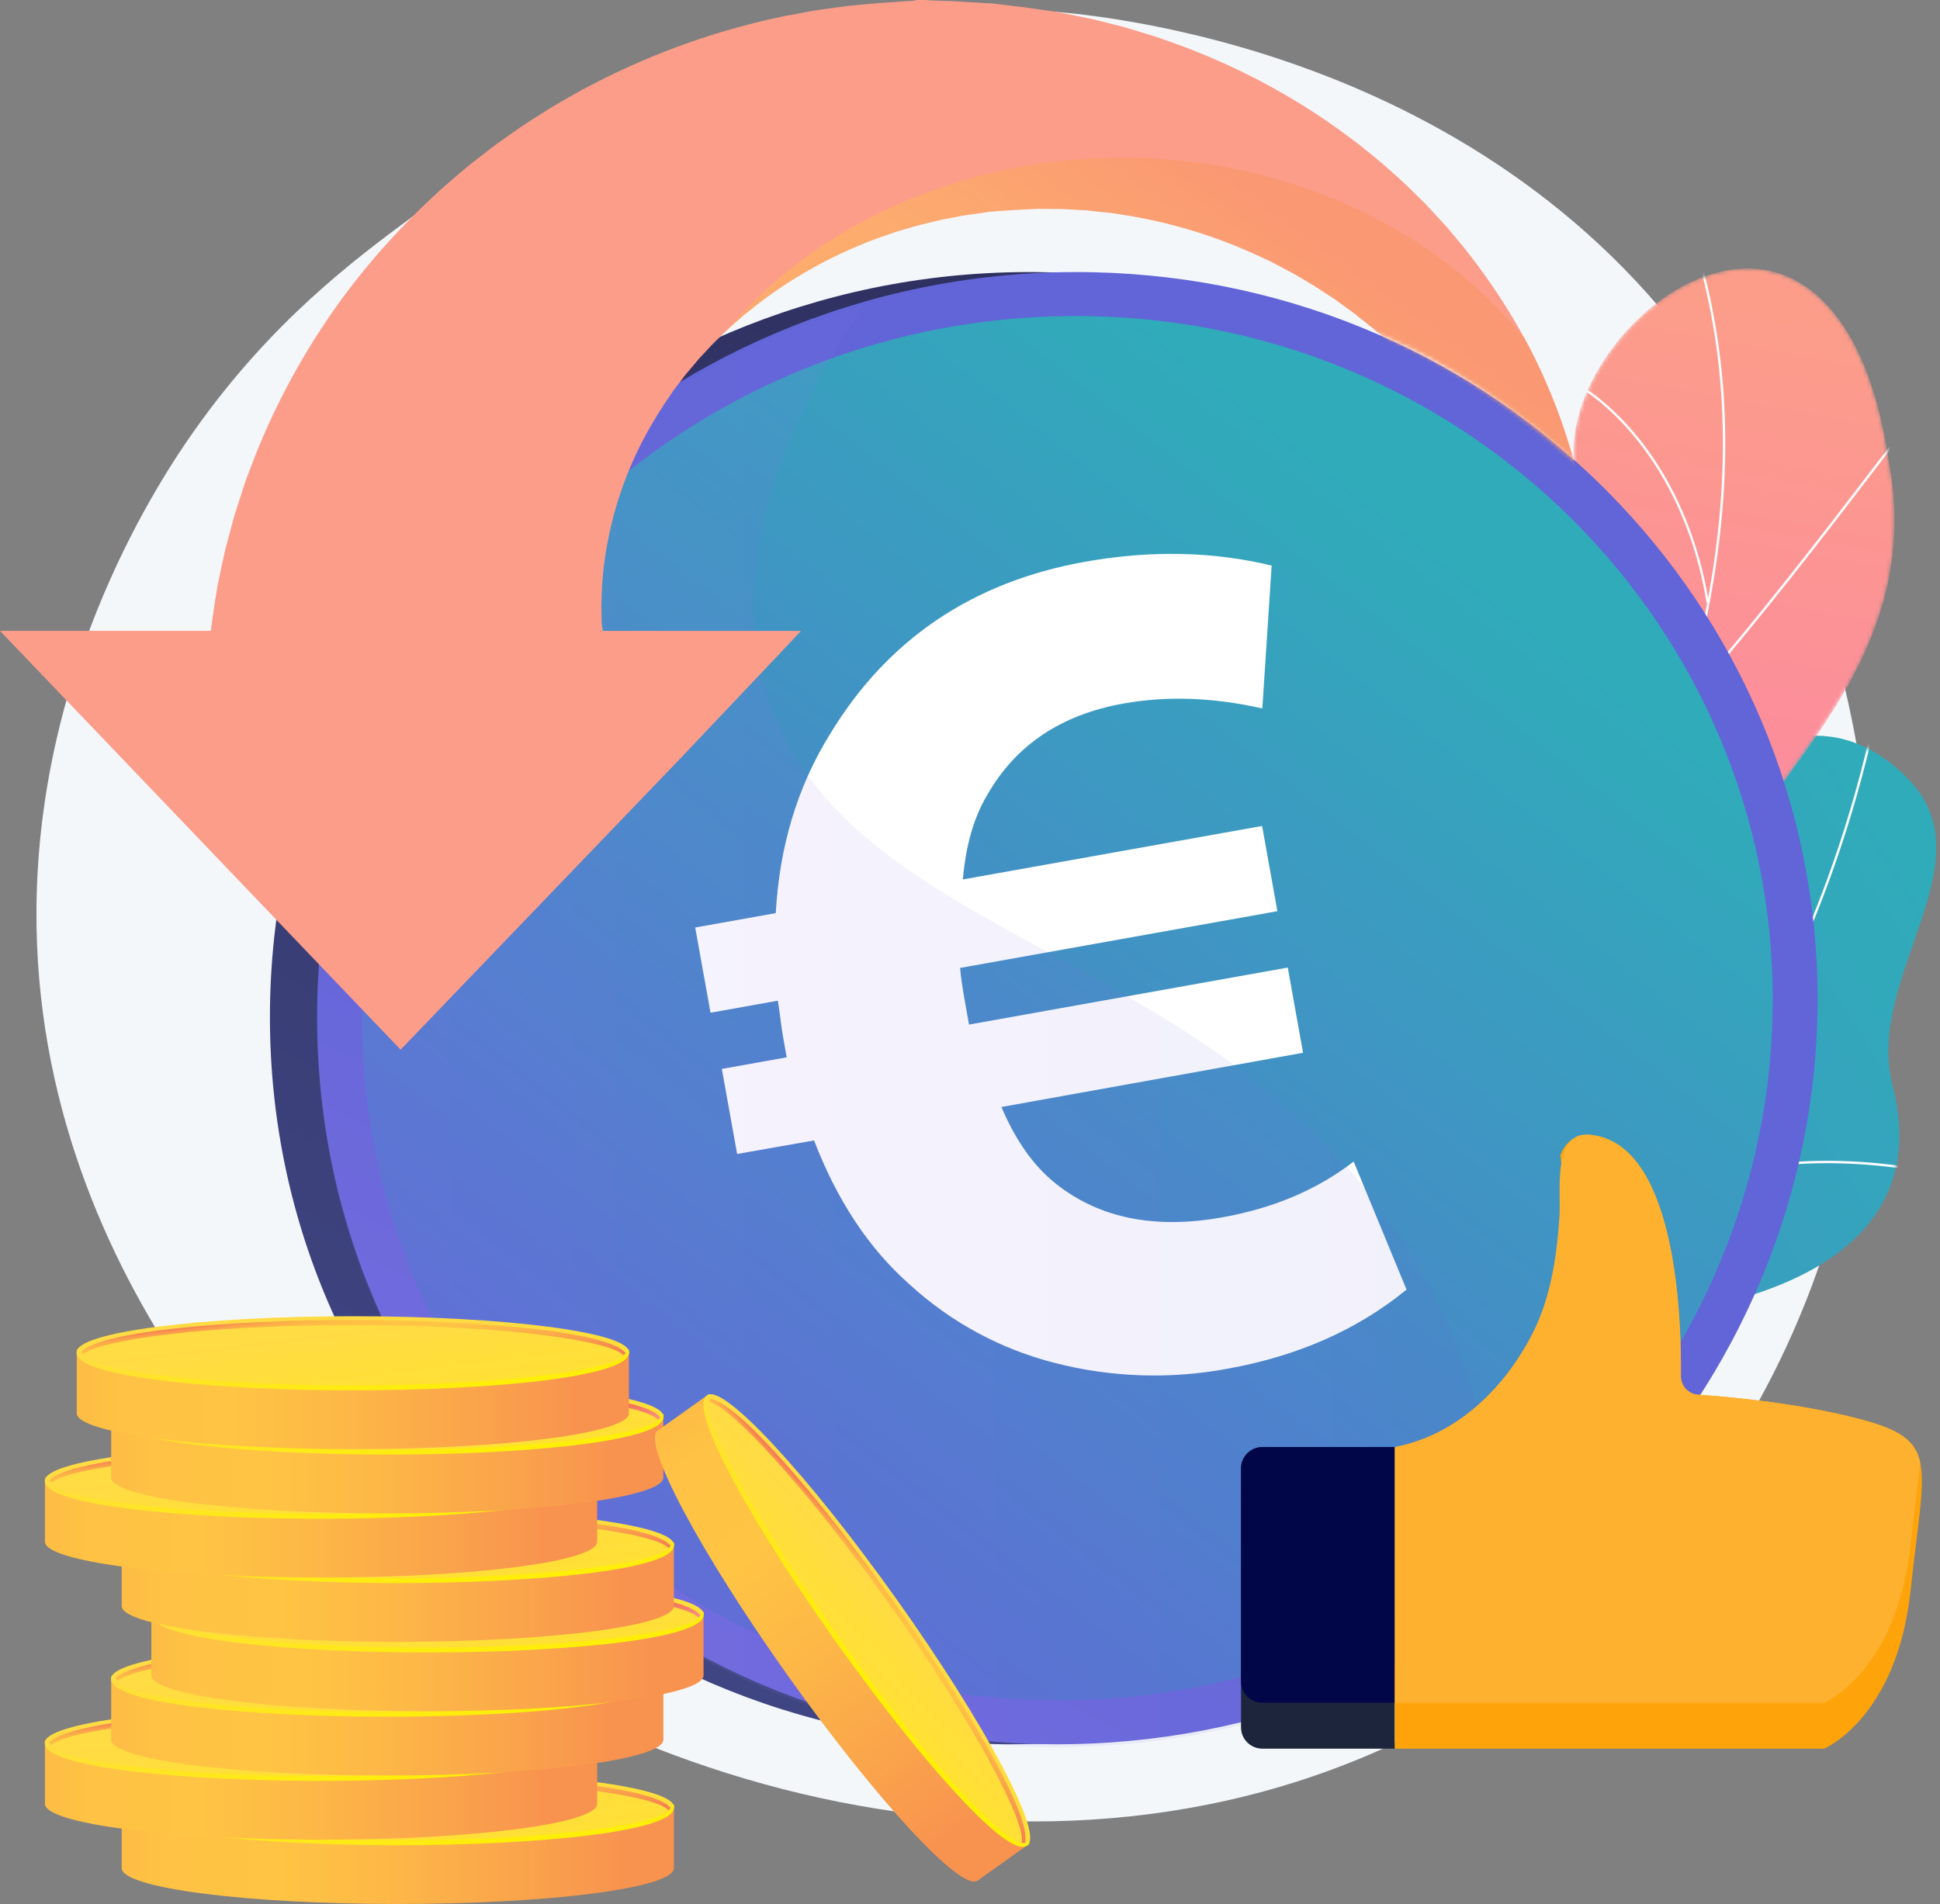 <svg width="489" height="480" viewBox="0 0 489 480" fill="none" xmlns="http://www.w3.org/2000/svg">
<rect x="0" y="0" width="489" height="480" fill="#808080" stroke="none"/>
<g clip-path="url(#clip0_14_346)">
<path d="M427.114 88.688C368.133 7.957 267.151 2.913 260.906 2.623C181.264 -1.071 124.411 39.547 103.912 54.662C89.031 65.638 68.377 81.148 49.097 108.39C40.3 120.826 9.682 166.958 9.194 229.031C8.435 325.529 81.067 388.33 94.254 399.274C165.582 458.46 290.333 487.932 383.907 420.417C493.804 341.126 492.688 178.444 427.114 88.688Z" fill="#F4F7FA"/>
<path d="M303.131 414.309C300.369 413.342 295.211 408.801 294.354 407.063C288.655 395.498 276.57 374.543 280.174 361.39C280.789 359.145 291.395 359.188 293.26 357.396C300.035 355.778 302.478 355.636 308.165 350.937C324.933 337.064 301.346 299.374 338.812 295.797C366.251 293.177 386.119 306.637 391.794 266.096C397.47 225.554 444.545 159.438 480.845 196.228C501.678 217.341 469.917 246.124 477.08 273.821C483.874 300.15 469.628 317.62 441.311 326.573C412.995 335.526 424.184 349.362 426.745 373.549C429.833 402.604 386.993 398.581 367.372 395.038C351.581 392.177 309.425 395.57 303.131 414.309Z" fill="url(#paint0_linear_14_346)"/>
<mask id="mask0_14_346" style="mask-type:luminance" maskUnits="userSpaceOnUse" x="274" y="185" width="215" height="236">
<path d="M274.465 356.598C276.589 376.608 277.925 397.057 279.956 417.219C290.965 420.493 303.987 424.077 309.373 410.834C316.863 392.421 351.651 392.067 367.421 395.002C386.942 398.635 429.863 402.568 426.757 373.537C424.171 349.371 412.995 335.506 441.323 326.564C469.651 317.623 483.877 300.142 477.077 273.826C469.919 246.128 501.672 217.359 480.842 196.233C444.548 159.423 397.448 225.6 391.801 266.089C386.154 306.578 366.159 293.336 338.832 295.763C301.527 299.076 324.527 337.731 308.345 350.602C295.643 360.692 288.152 356.776 274.465 356.598Z" fill="white"/>
</mask>
<g mask="url(#mask0_14_346)">
<path d="M287.379 385.444L287.234 384.863C333.981 373.168 375.868 347.472 408.391 310.552C439.328 275.421 461.377 230.876 472.148 181.723L472.734 181.852C461.941 231.101 439.844 275.742 408.832 310.946C376.229 347.96 334.229 373.72 287.379 385.444Z" fill="#FCFDFE"/>
<path d="M429.428 385.461C406.731 372.309 365.997 363.471 338.624 365.763L338.573 365.165C366.058 362.863 406.948 371.739 429.728 384.943L429.428 385.461Z" fill="#FCFDFE"/>
<path d="M305.575 380.668L305.274 380.15C317.626 372.978 325.878 359.838 329.801 341.095C332.681 327.352 333.204 310.973 331.363 292.412L331.961 292.352C333.805 310.984 333.277 327.413 330.389 341.217C326.429 360.135 318.08 373.407 305.575 380.668Z" fill="#FCFDFE"/>
<path d="M413.042 305.777L412.716 305.269C435.295 290.56 463.623 291.336 483.413 294.576L483.316 295.169C463.633 291.949 435.463 291.173 413.042 305.777Z" fill="#FCFDFE"/>
<path d="M447.133 254.361L446.557 254.192C450.166 241.668 453.571 215.396 435.813 180.175L436.349 179.906C442.348 191.804 446.592 204.39 448.622 216.308C450.957 230.029 450.456 242.83 447.133 254.361Z" fill="#FCFDFE"/>
</g>
<mask id="mask1_14_346" style="mask-type:luminance" maskUnits="userSpaceOnUse" x="334" y="67" width="144" height="327">
<path d="M379.067 393.583C364.344 391.417 349.639 388.914 334.952 386.073C334.713 386.288 329.888 354.283 345.089 337.499C375.151 304.979 354.903 275.801 349.127 258.508C339.882 234.118 344.62 204.487 371.484 210.039C397.648 214.819 401.616 160.954 397.101 119.457C393.248 99.261 412.304 74.754 431.315 69.153C450.729 62.948 470.102 75.648 476.038 115.9C485.027 162.514 451.01 190.624 438.413 213.992C426.018 236.934 454.851 255.489 431.638 275.823C412.119 293.885 387.516 306.868 396.516 329.556C405.773 351.993 403.552 370.333 379.067 393.583Z" fill="white"/>
</mask>
<g mask="url(#mask1_14_346)">
<path d="M379.067 393.583C364.344 391.417 349.639 388.914 334.952 386.073C334.713 386.288 329.888 354.283 345.089 337.499C375.151 304.979 354.903 275.801 349.127 258.508C339.981 234.143 344.789 207.758 369.587 207.368C397.092 206.396 402.08 160.871 397.094 119.462C393.241 99.266 412.297 74.759 431.308 69.158C450.722 62.953 470.095 75.653 476.032 115.905C485.02 162.519 451.003 190.629 438.406 213.997C426.012 236.939 454.844 255.494 431.631 275.828C412.113 293.89 387.509 306.873 396.51 329.561C405.773 351.993 403.552 370.333 379.067 393.583Z" fill="url(#paint1_linear_14_346)"/>
<path d="M359.378 395.483L358.778 395.473C358.778 395.189 372.846 327.852 397.108 262.327C400.458 251.716 404.098 241.013 407.619 230.654C417.045 202.942 426.791 174.286 431.42 145.754C436.594 113.861 434.75 85.138 425.783 57.94L426.352 57.752C435.349 85.043 437.2 113.861 432.011 145.849C427.375 174.431 417.614 203.112 408.186 230.847C404.667 241.194 401.027 251.894 397.673 262.512C373.224 328.558 359.413 395.09 359.378 395.483Z" fill="#FCFDFE"/>
<path d="M425.224 177.108L424.777 176.706C441.191 158.469 460.989 132.553 471.634 118.629C480.201 107.418 480.246 107.437 480.601 107.489L480.555 107.786L480.677 108.053C480.244 108.351 476.655 113.048 472.112 118.993C461.467 132.924 441.652 158.852 425.224 177.108Z" fill="#FCFDFE"/>
<path d="M430.183 152.092C426.796 131.192 418.181 117.443 411.552 109.589C404.238 100.917 397.494 97.135 396.816 97.056C396.867 97.057 396.917 97.042 396.959 97.013L396.62 96.515C396.77 96.414 396.947 96.439 397.345 96.612C399.164 97.403 405.956 101.651 413.08 110.501C422.057 121.654 428.169 136.002 430.768 151.998L430.183 152.092Z" fill="#FCFDFE"/>
<path d="M383.266 305.194L382.672 305.123C384.987 285.677 380.455 264.759 369.203 242.951C363.334 231.577 355.849 220.435 346.957 209.834C346.314 209.065 346.087 208.793 346.014 208.669L346.534 208.367C346.585 208.457 346.952 208.894 347.416 209.448C356.337 220.083 363.846 231.264 369.735 242.676C381.044 264.592 385.597 285.626 383.266 305.194Z" fill="#FCFDFE"/>
<path d="M389.901 284.72L389.393 284.405C407.048 255.879 444.27 253.906 444.585 253.999L444.809 254.278L444.604 254.573L444.509 254.294L444.484 254.587C443.891 254.588 407.274 256.653 389.901 284.72Z" fill="#FCFDFE"/>
<path d="M361.835 384.499L361.236 384.477C361.547 376.009 358.526 361.578 342.335 340.904C341.456 339.783 341.456 339.783 341.48 339.615L342.074 339.7L341.778 339.657L342.052 339.544C342.098 339.63 342.426 340.052 342.806 340.535C359.103 361.351 362.15 375.932 361.835 384.499Z" fill="#FCFDFE"/>
<path d="M365.575 368.551L364.999 368.382C366.862 361.945 374.211 349.322 402.431 337.171C402.821 337.001 403.071 336.896 403.161 336.851L403.436 337.382C403.341 337.432 403.078 337.552 402.668 337.721C374.674 349.777 367.411 362.213 365.575 368.551Z" fill="#FCFDFE"/>
</g>
<path d="M446.254 251.878C446.254 350.905 366.007 434.849 263.626 439.529C157.299 444.389 68.038 362.496 68.038 256.441C68.038 150.387 157.299 66.338 263.631 68.633C366.012 70.841 446.254 152.849 446.254 251.878Z" fill="url(#paint2_linear_14_346)"/>
<path d="M458.147 251.878C458.147 350.905 377.9 434.85 275.52 439.529C169.189 444.39 79.932 362.497 79.932 256.443C79.932 150.388 169.189 66.338 275.523 68.633C377.9 70.841 458.147 152.849 458.147 251.878Z" fill="url(#paint3_linear_14_346)"/>
<path d="M446.846 252.012C446.846 345.319 371.151 424.267 274.769 428.479C174.894 432.844 91.232 355.817 91.232 256.304C91.232 156.791 174.894 77.745 274.769 79.7C371.151 81.586 446.846 158.706 446.846 252.012Z" fill="url(#paint4_linear_14_346)"/>
<path d="M341.208 292.827L354.535 325.114C342.172 335.238 327.107 341.889 309.338 345.068C294.936 347.752 280.122 347.256 265.933 343.615C252.249 340.143 239.644 333.33 229.248 323.789C219.053 314.785 211.035 302.692 205.193 287.508L185.807 290.918L181.945 269.477L198.297 266.558L197.382 261.408C197.201 260.426 196.978 258.879 196.719 256.847C196.461 254.815 196.24 253.288 196.056 252.276L179.094 255.31L175.24 233.828L195.537 230.202C196.478 213.375 200.989 198.413 209.067 185.317C223.523 161.294 244.99 146.731 273.469 141.627C290.018 138.677 305.707 138.996 320.535 142.583L318.187 178.596C305.81 175.812 294.151 175.397 283.21 177.353C267.468 180.164 256.025 187.831 248.881 200.354C245.503 205.957 243.443 213.077 242.699 221.713L318.133 208.229L321.977 229.711L242.009 244.015C242.16 246.075 242.619 249.221 243.387 253.452L244.25 258.297L324.602 243.925L328.447 265.407L252.419 279.074C256.026 287.592 260.622 294.055 266.208 298.465C277.134 307.123 291.082 309.936 308.05 306.902C320.999 304.6 332.051 299.909 341.208 292.827Z" fill="white"/>
<g style="mix-blend-mode:multiply" opacity="0.3">
<path style="mix-blend-mode:multiply" opacity="0.3" d="M193.11 174.474C186.823 153.979 187.109 122.846 217.766 76.859C138.668 99.645 79.925 171.371 79.925 257.173C79.925 363.227 169.186 445.12 275.513 440.268C314.72 438.476 350.616 425.092 379.948 403.852C379.039 375.566 372.885 344.61 355.582 316.051C308.008 237.529 212.839 238.765 193.11 174.474Z" fill="url(#paint5_linear_14_346)"/>
</g>
<mask id="mask2_14_346" style="mask-type:luminance" maskUnits="userSpaceOnUse" x="-6" y="-5" width="412" height="305">
<path d="M243.57 -4.218C65.438 -4.218 45.281 147.946 45.281 147.946H-5.81V161.77L94.63 299.895L217.343 139.555H169.006L237.414 59.376C237.414 59.376 316.023 73.422 343.155 82.535C378.215 95.46 405.792 124.796 405.792 124.796C405.792 124.796 378.402 -4.218 243.57 -4.218Z" fill="white"/>
</mask>
<g mask="url(#mask2_14_346)">
<path d="M402.021 151.661V152.24C396.706 145.329 387.184 135.727 381.483 130.168C381.376 129.923 381.198 129.677 381.091 129.432C377.535 121.341 373.153 113.64 368.016 106.449C362.45 98.576 355.377 90.828 347.132 83.692C346.144 82.767 345.004 81.951 343.947 81.075C343.409 80.648 342.865 80.208 342.318 79.781L341.519 79.13C341.237 78.914 340.948 78.719 340.672 78.509C339.543 77.692 338.409 76.868 337.271 76.036L336.424 75.414L335.528 74.837C334.937 74.446 334.342 74.056 333.751 73.673C331.414 72.061 328.892 70.665 326.432 69.19C325.181 68.475 323.866 67.816 322.591 67.137C321.961 66.798 321.315 66.46 320.67 66.121C320.025 65.782 319.341 65.492 318.688 65.183C307.966 60.05 296.582 56.432 284.864 54.432L280.43 53.738C278.95 53.543 277.446 53.419 275.974 53.253L273.741 53.014L271.5 52.899L269.261 52.769C268.518 52.733 267.781 52.66 267.029 52.676C265.542 52.667 264.053 52.654 262.557 52.647C262.193 52.647 261.799 52.625 261.456 52.647L260.449 52.693L258.459 52.794L256.485 52.889C256.316 52.889 256.189 52.889 255.96 52.91L253.928 53.055L251.218 53.236L249.185 53.38L248.846 53.402H248.725C248.725 53.402 248.018 53.402 249.204 53.424L244.834 54.048C244.112 54.156 243.384 54.217 242.663 54.373L240.513 54.785L238.366 55.189L237.295 55.393C236.938 55.457 236.589 55.562 236.24 55.638C234.834 55.977 233.43 56.316 232.033 56.654C231.326 56.8 230.644 57.03 229.959 57.227L227.91 57.84L225.861 58.426L223.864 59.129C222.529 59.607 221.193 60.025 219.893 60.531C218.594 61.038 217.305 61.573 216.021 62.1C205.81 66.424 196.63 72.012 188.818 78.395L187.345 79.566L185.947 80.817C185.022 81.641 184.065 82.428 183.185 83.275C183.146 83.304 183.115 83.346 183.078 83.375C181.362 85.069 179.623 86.658 178.081 88.407C177.671 88.834 177.27 89.268 176.875 89.701L176.267 90.338L175.705 91.016C174.953 91.898 174.209 92.787 173.466 93.661C173.283 93.878 173.087 94.088 172.904 94.312L172.395 94.989C172.047 95.445 171.704 95.9 171.362 96.344C170.695 97.254 169.965 98.092 169.365 99.032C164.294 106.261 160.429 113.492 157.802 120.387C155.427 126.537 153.707 132.92 152.67 139.43C152.57 140.145 152.472 140.846 152.374 141.54C152.275 142.235 152.145 142.895 152.114 143.573C152.002 144.918 151.889 146.2 151.776 147.419C151.699 148.663 151.699 149.855 151.645 150.976C151.623 151.54 151.584 152.089 151.578 152.617C151.6 153.159 151.615 153.686 151.623 154.193C151.638 155.209 151.654 156.174 151.669 157.072C151.671 157.259 151.688 157.445 151.721 157.629C151.745 157.799 151.767 157.968 151.791 158.12C151.82 158.439 151.865 158.395 151.896 158.685C151.92 158.93 151.95 159.045 151.972 159.045H201.953L171.584 191.106L100.98 264.624L0 159.042H53.094C53.17 159.042 53.253 158.175 53.336 157.495C53.543 156.027 53.763 154.596 54.005 152.855C54.143 151.986 54.263 151.176 54.408 150.245C54.483 149.789 54.553 149.355 54.629 148.878C54.705 148.4 54.764 147.902 54.862 147.49C55.235 145.741 55.623 143.896 56.033 141.93C56.253 140.954 56.465 139.957 56.693 138.93C56.922 137.904 57.225 136.864 57.513 135.793C58.091 133.661 58.651 131.42 59.351 129.113C60.095 126.821 60.867 124.44 61.666 121.971C62.054 120.727 62.562 119.506 63.033 118.244C63.504 116.983 64.004 115.721 64.505 114.42C69.116 102.92 74.906 91.928 81.781 81.62C89.276 70.337 98.819 59.093 110.147 48.67C111.522 47.334 113.04 46.111 114.505 44.832C115.25 44.202 115.985 43.567 116.73 42.93L117.862 41.976L119.015 41.065C120.572 39.857 122.143 38.636 123.707 37.415L124.892 36.504L126.122 35.637C126.95 35.051 127.77 34.471 128.597 33.894C131.839 31.523 135.324 29.397 138.786 27.2C140.533 26.13 142.343 25.132 144.139 24.099C145.026 23.591 145.931 23.082 146.833 22.574L149.613 21.143C164.765 13.273 180.932 7.531 197.654 4.082C199.773 3.684 201.906 3.279 204.031 2.883C206.157 2.486 208.322 2.246 210.468 1.936L213.686 1.501L216.919 1.192L220.153 0.896C221.231 0.803 222.302 0.686 223.388 0.65C225.544 0.557 227.708 0.312 229.871 0.217C230.403 0.195 230.95 0 231.489 0H233.113L236.331 0.169L239.56 0.271C240.637 0.271 241.716 0.408 242.778 0.459L249.194 0.828C250.65 0.85 249.702 0.864 250.066 0.871L250.235 0.893L250.574 0.93L251.252 1.016L252.607 1.175L255.293 1.492L256.648 1.651L257.325 1.731L258.152 1.839L261.555 2.317L264.956 2.808L266.65 3.062C267.203 3.149 267.698 3.264 268.228 3.365C270.301 3.784 272.374 4.212 274.448 4.624C275.479 4.819 276.497 5.1 277.515 5.354L280.574 6.126L283.611 6.9L286.6 7.808C288.589 8.421 290.586 8.994 292.528 9.671C294.48 10.366 296.424 11.06 298.352 11.755C313.712 17.566 327.728 25.323 339.777 34.353C340.536 34.91 341.288 35.474 342.039 36.03C342.789 36.585 343.497 37.193 344.218 37.786C345.661 38.958 347.111 40.086 348.5 41.285C351.249 43.729 353.983 46.087 356.485 48.628C357.121 49.249 357.745 49.878 358.382 50.491L359.317 51.416L360.213 52.378C361.405 53.664 362.582 54.941 363.742 56.209L364.616 57.163L365.451 58.147C365.99 58.804 366.544 59.454 367.084 60.105C368.161 61.414 369.286 62.657 370.265 64.009C375.505 70.726 380.195 77.856 384.288 85.328C386.171 88.761 387.844 92.181 389.33 95.557C393.45 104.824 396.589 114.496 398.698 124.416C398.903 125.516 399.123 126.591 399.328 127.655C399.533 128.719 399.762 129.743 399.89 130.778C400.178 132.838 400.468 134.811 400.737 136.706C400.966 138.615 401.088 140.451 401.254 142.192C401.323 143.061 401.413 143.906 401.467 144.745C401.522 145.583 401.679 146.379 401.718 147.174C401.755 148.756 402.021 150.267 402.021 151.661Z" fill="#FC9D8A"/>
<path style="mix-blend-mode:multiply" opacity="0.4" d="M402.021 151.66V152.24C396.706 145.329 387.184 135.727 381.483 130.168C381.376 129.923 381.198 129.677 381.092 129.432C377.535 121.341 373.154 113.64 368.016 106.449C362.45 98.576 355.377 90.828 347.132 83.692C346.144 82.767 345.004 81.951 343.947 81.075C343.409 80.648 342.865 80.208 342.318 79.781L341.519 79.13C341.237 78.914 340.948 78.719 340.672 78.509C339.543 77.692 338.409 76.868 337.271 76.036L336.424 75.414L335.528 74.837C334.937 74.445 334.342 74.056 333.751 73.673C331.414 72.061 328.892 70.665 326.432 69.19C325.181 68.475 323.866 67.816 322.591 67.137C321.961 66.798 321.316 66.46 320.67 66.121C320.025 65.782 319.341 65.492 318.689 65.182C307.966 60.05 296.582 56.432 284.864 54.432L280.43 53.738C278.95 53.543 277.446 53.419 275.974 53.253L273.741 53.014L271.5 52.899L269.261 52.769C268.518 52.733 267.781 52.66 267.029 52.676C265.542 52.667 264.053 52.654 262.557 52.647C262.193 52.647 261.799 52.625 261.457 52.647L260.449 52.693L258.459 52.794L256.485 52.889C256.316 52.889 256.189 52.889 255.96 52.909L253.928 53.055L251.218 53.236L249.185 53.38L248.847 53.402H248.725C248.725 53.402 248.018 53.402 249.204 53.424L244.834 54.048C244.112 54.156 243.384 54.217 242.663 54.373L240.513 54.784L238.366 55.189L237.295 55.392C236.938 55.457 236.589 55.562 236.24 55.638C234.834 55.977 233.43 56.316 232.033 56.654C231.326 56.8 230.644 57.03 229.959 57.227L227.91 57.84L225.861 58.426L223.864 59.129C222.529 59.606 221.193 60.025 219.893 60.531C218.594 61.038 217.305 61.573 216.022 62.1C205.81 66.424 196.63 72.012 188.818 78.395L187.345 79.566L185.947 80.817C185.022 81.641 184.065 82.428 183.185 83.275C183.146 83.304 183.115 83.346 183.078 83.375C205.513 56.924 241.851 39.74 282.872 39.74C324.898 39.74 362.016 57.777 384.293 85.328C386.176 88.761 387.85 92.181 389.335 95.556C393.455 104.824 396.595 114.496 398.703 124.416C398.908 125.516 399.128 126.591 399.333 127.655C399.538 128.719 399.767 129.743 399.896 130.778C400.184 132.838 400.473 134.811 400.742 136.706C400.971 138.615 401.093 140.451 401.259 142.192C401.329 143.061 401.418 143.906 401.473 144.745C401.527 145.583 401.684 146.379 401.723 147.174C401.755 148.756 402.021 150.266 402.021 151.66Z" fill="url(#paint6_linear_14_346)"/>
</g>
<path d="M30.676 455.532V470.967C30.676 475.955 61.841 480 100.269 480C138.697 480 169.862 475.955 169.862 470.967V455.532H30.676Z" fill="url(#paint7_linear_14_346)"/>
<path d="M169.862 455.532C169.862 460.52 138.697 464.563 100.269 464.563C61.841 464.563 30.676 460.52 30.676 455.532C30.676 450.544 61.841 446.501 100.269 446.501C138.697 446.501 169.862 450.544 169.862 455.532Z" fill="url(#paint8_linear_14_346)"/>
<path d="M100.269 465.186C66.224 465.186 30.635 461.934 30.635 455.664C30.635 455.325 30.759 454.714 31.102 454.714C31.446 454.714 31.299 455.188 31.299 455.532C31.299 459.509 59.624 463.94 100.269 463.94C140.914 463.94 169.238 459.509 169.238 455.532C169.238 455.193 169.298 454.865 169.641 454.865C169.985 454.865 169.902 455.324 169.902 455.669C169.902 461.939 134.308 465.186 100.269 465.186Z" fill="url(#paint9_linear_14_346)"/>
<path d="M93.692 456.035C94.369 455.562 95.101 455.097 95.88 454.636C96.824 454.104 97.828 453.686 98.87 453.389C100.371 452.962 101.905 452.659 103.456 452.483C105.737 452.223 108.032 452.1 110.328 452.112C113.018 452.099 115.542 452.184 117.902 452.368C119.994 452.516 122.074 452.791 124.132 453.193C125.919 453.559 127.377 454.01 128.505 454.548C129.633 455.085 130.299 455.703 130.504 456.401L138.339 456.479C138.843 456.477 139.346 456.524 139.842 456.619C140.28 456.707 140.492 456.821 140.492 456.958V457.603L130.417 457.505C130.065 458.296 129.165 459.019 127.718 459.675C126.27 460.331 124.428 460.899 122.193 461.379L118.524 460.871C118.248 460.833 117.977 460.768 117.714 460.678C117.503 460.601 117.399 460.508 117.399 460.425C117.399 460.302 117.682 460.161 118.246 460.002C118.81 459.843 119.454 459.644 120.167 459.411C120.883 459.174 121.585 458.896 122.269 458.579C122.946 458.259 123.41 457.878 123.648 457.432L99.881 457.197C99.207 457.687 98.505 458.14 97.781 458.552C96.805 459.075 95.769 459.477 94.696 459.751C93.125 460.159 91.526 460.447 89.911 460.615C87.515 460.861 85.107 460.979 82.698 460.967C80.518 460.979 78.397 460.896 76.317 460.72C74.457 460.576 72.608 460.312 70.782 459.931C69.17 459.581 67.846 459.148 66.81 458.631C65.78 458.123 65.201 457.52 65.081 456.85L58.631 456.784C58.12 456.786 57.61 456.741 57.107 456.65C56.661 456.563 56.429 456.45 56.429 456.311V455.666L65.249 455.75C65.64 455.073 66.434 454.478 67.66 453.974C69.112 453.396 70.609 452.943 72.137 452.619L75.091 453.023C75.987 453.151 76.432 453.298 76.434 453.467C76.434 453.559 76.253 453.672 75.882 453.806C75.511 453.94 75.067 454.102 74.558 454.29C74.054 454.479 73.563 454.701 73.089 454.954C72.67 455.157 72.303 455.451 72.013 455.815L93.692 456.035ZM71.934 456.914C72.103 457.337 72.506 457.702 73.104 458.008C73.817 458.354 74.57 458.608 75.347 458.765C76.344 458.976 77.354 459.119 78.37 459.194C79.493 459.286 80.666 459.33 81.891 459.324C83.14 459.327 84.388 459.265 85.629 459.14C86.571 459.043 87.505 458.884 88.426 458.665C89.145 458.494 89.849 458.263 90.53 457.973C91.086 457.728 91.623 457.441 92.135 457.114L71.934 456.914ZM123.697 456.338C123.527 455.908 123.089 455.534 122.416 455.21C121.592 454.839 120.726 454.566 119.838 454.397C118.632 454.154 117.412 453.99 116.185 453.906C114.799 453.799 113.268 453.75 111.591 453.759C110.307 453.754 109.022 453.82 107.745 453.957C106.802 454.059 105.867 454.229 104.949 454.465C104.254 454.641 103.581 454.89 102.94 455.208C102.408 455.478 101.893 455.781 101.398 456.115L123.697 456.338Z" fill="#FC9D8A"/>
<path d="M100.279 447.478C69.248 447.478 36.932 450.208 31.77 455.495C31.972 455.68 32.161 455.878 32.336 456.089C36.692 452.419 63.37 448.725 100.279 448.725C138.134 448.725 165.239 452.612 168.524 456.372C168.685 456.165 168.858 455.968 169.044 455.783C164.775 450.31 131.859 447.478 100.279 447.478Z" fill="url(#paint10_linear_14_346)"/>
<path d="M11.33 439.318V454.755C11.33 459.743 42.495 463.786 80.923 463.786C119.351 463.786 150.524 459.743 150.524 454.755V439.318H11.33Z" fill="url(#paint11_linear_14_346)"/>
<path d="M150.524 439.318C150.524 444.306 119.359 448.349 80.931 448.349C42.503 448.349 11.338 444.306 11.338 439.318C11.338 434.33 42.503 430.287 80.931 430.287C119.359 430.287 150.524 434.33 150.524 439.318Z" fill="url(#paint12_linear_14_346)"/>
<path d="M80.923 448.972C46.878 448.972 11.289 445.722 11.289 439.45C11.289 439.111 11.411 438.5 11.756 438.5C12.102 438.5 11.953 438.974 11.953 439.318C11.953 443.295 40.278 447.725 80.923 447.725C121.568 447.725 149.892 443.295 149.892 439.318C149.892 438.979 149.95 438.65 150.295 438.65C150.641 438.65 150.556 439.111 150.556 439.455C150.556 445.725 114.955 448.972 80.923 448.972Z" fill="url(#paint13_linear_14_346)"/>
<path d="M74.346 439.822C75.023 439.348 75.755 438.882 76.532 438.423C77.476 437.891 78.48 437.472 79.522 437.175C81.024 436.747 82.558 436.444 84.11 436.267C86.391 436.008 88.686 435.884 90.982 435.896C93.671 435.883 96.196 435.968 98.556 436.152C100.648 436.301 102.728 436.576 104.786 436.977C106.572 437.343 108.029 437.794 109.157 438.332C110.285 438.869 110.952 439.487 111.158 440.185L118.993 440.264C119.497 440.261 120 440.308 120.495 440.403C120.932 440.493 121.144 440.605 121.146 440.742V441.387L111.071 441.291C110.719 442.081 109.816 442.804 108.361 443.459C106.907 444.114 105.066 444.682 102.838 445.163L99.169 444.655C98.894 444.617 98.623 444.553 98.36 444.463C98.148 444.385 98.045 444.302 98.045 444.211C98.045 444.085 98.328 443.945 98.892 443.786C99.456 443.626 100.101 443.43 100.814 443.195C101.53 442.959 102.232 442.681 102.916 442.363C103.593 442.044 104.058 441.662 104.295 441.218L80.518 440.983C79.843 441.472 79.142 441.925 78.418 442.338C77.442 442.86 76.406 443.262 75.333 443.535C73.762 443.942 72.163 444.231 70.548 444.399C68.152 444.645 65.744 444.763 63.335 444.753C61.155 444.763 59.032 444.68 56.954 444.506C55.094 444.361 53.245 444.098 51.419 443.716C49.807 443.365 48.483 442.931 47.447 442.415C46.417 441.907 45.838 441.306 45.718 440.635L39.266 440.569C38.755 440.57 38.245 440.524 37.742 440.434C37.297 440.349 37.065 440.234 37.065 440.095V439.45L45.884 439.533C46.275 438.855 47.069 438.261 48.296 437.756C49.747 437.178 51.244 436.725 52.772 436.401L55.726 436.807C56.622 436.933 57.068 437.08 57.069 437.249C57.069 437.341 56.888 437.454 56.517 437.588C56.146 437.722 55.703 437.886 55.193 438.074C54.688 438.262 54.197 438.483 53.722 438.737C53.305 438.939 52.938 439.234 52.649 439.597L74.346 439.822ZM52.584 440.701C52.762 441.123 53.157 441.487 53.756 441.794C54.469 442.14 55.222 442.395 55.999 442.551C56.994 442.763 58.003 442.908 59.017 442.986C60.146 443.078 61.32 443.121 62.538 443.117C63.787 443.118 65.035 443.056 66.277 442.93C67.219 442.835 68.153 442.677 69.075 442.458C69.794 442.286 70.497 442.054 71.177 441.763C71.733 441.518 72.269 441.23 72.781 440.901L52.584 440.701ZM104.349 440.124C104.179 439.695 103.739 439.319 103.068 438.996C102.244 438.625 101.378 438.353 100.49 438.183C99.285 437.941 98.064 437.777 96.837 437.693C95.452 437.58 93.92 437.531 92.244 437.544C90.958 437.54 89.674 437.607 88.395 437.744C87.452 437.846 86.518 438.016 85.599 438.252C84.906 438.428 84.233 438.677 83.592 438.994C83.059 439.263 82.544 439.567 82.051 439.902L104.349 440.124Z" fill="#FC9D8A"/>
<path d="M80.931 431.264C49.901 431.264 17.585 433.994 12.424 439.28C12.624 439.467 12.813 439.665 12.989 439.875C17.344 436.206 44.024 432.51 80.931 432.51C118.786 432.51 145.893 436.398 149.177 440.158C149.339 439.951 149.513 439.754 149.697 439.568C145.429 434.096 112.513 431.264 80.931 431.264Z" fill="url(#paint14_linear_14_346)"/>
<path d="M28.023 423.152V438.588C28.023 443.576 59.188 447.619 97.616 447.619C136.044 447.619 167.209 443.576 167.209 438.588V423.152H28.023Z" fill="url(#paint15_linear_14_346)"/>
<path d="M167.209 423.152C167.209 428.141 136.044 432.184 97.616 432.184C59.188 432.184 28.023 428.141 28.023 423.152C28.023 418.164 59.188 414.121 97.616 414.121C136.044 414.121 167.209 418.164 167.209 423.152Z" fill="url(#paint16_linear_14_346)"/>
<path d="M97.615 432.805C63.57 432.805 27.983 429.555 27.983 423.284C27.983 422.946 28.105 422.334 28.45 422.334C28.796 422.334 28.645 422.807 28.645 423.152C28.645 427.129 56.971 431.56 97.615 431.56C138.258 431.56 166.584 427.129 166.584 423.152C166.584 422.814 166.643 422.485 166.987 422.485C167.331 422.485 167.25 422.944 167.25 423.29C167.25 429.553 131.654 432.805 97.615 432.805Z" fill="url(#paint17_linear_14_346)"/>
<path d="M91.039 423.656C91.717 423.183 92.448 422.717 93.226 422.257C94.17 421.724 95.173 421.306 96.215 421.01C97.718 420.583 99.252 420.28 100.804 420.102C103.084 419.843 105.377 419.718 107.672 419.729C110.362 419.717 112.886 419.803 115.246 419.987C117.337 420.135 119.417 420.41 121.474 420.812C123.263 421.178 124.721 421.629 125.848 422.167C126.975 422.704 127.641 423.321 127.846 424.018L135.683 424.098C136.187 424.095 136.691 424.142 137.186 424.237C137.623 424.326 137.834 424.44 137.836 424.575V425.221L127.762 425.124C127.407 425.914 126.507 426.637 125.06 427.292C123.614 427.947 121.772 428.516 119.537 428.998L115.868 428.49C115.592 428.453 115.321 428.389 115.058 428.298C114.847 428.222 114.743 428.129 114.743 428.046C114.743 427.922 115.026 427.78 115.59 427.622C116.154 427.465 116.798 427.265 117.511 427.03C118.228 426.794 118.93 426.517 119.615 426.2C120.292 425.879 120.755 425.498 120.993 425.053L97.227 424.811C96.552 425.301 95.851 425.753 95.126 426.166C94.151 426.688 93.115 427.091 92.042 427.363C90.471 427.772 88.872 428.061 87.257 428.229C84.86 428.474 82.451 428.592 80.042 428.581C77.864 428.591 75.741 428.51 73.663 428.334C71.803 428.189 69.954 427.926 68.128 427.544C66.514 427.194 65.19 426.761 64.156 426.244C63.122 425.726 62.545 425.136 62.427 424.472L55.975 424.406C55.464 424.408 54.954 424.363 54.451 424.272C54.007 424.186 53.773 424.072 53.773 423.933V423.286L62.593 423.371C62.982 422.694 63.778 422.097 65.005 421.594C66.456 421.02 67.953 420.569 69.48 420.248L72.433 420.653C73.331 420.78 73.777 420.927 73.778 421.096C73.778 421.188 73.597 421.3 73.224 421.435C72.852 421.571 72.41 421.733 71.902 421.921C71.397 422.109 70.906 422.33 70.431 422.583C70.014 422.787 69.648 423.081 69.358 423.444L91.039 423.656ZM69.278 424.535C69.456 424.958 69.85 425.322 70.45 425.629C71.162 425.974 71.915 426.229 72.691 426.386C73.687 426.597 74.696 426.742 75.711 426.82C76.833 426.912 78.007 426.956 79.232 426.95C80.481 426.952 81.728 426.89 82.97 426.765C83.912 426.668 84.847 426.51 85.768 426.291C86.488 426.12 87.191 425.888 87.87 425.597C88.428 425.353 88.965 425.066 89.478 424.738L69.278 424.535ZM121.042 423.964C120.865 423.535 120.433 423.159 119.76 422.838C118.937 422.466 118.072 422.193 117.184 422.024C115.978 421.782 114.757 421.618 113.529 421.533C112.144 421.426 110.613 421.376 108.937 421.384C107.652 421.381 106.367 421.448 105.089 421.584C104.146 421.687 103.212 421.857 102.293 422.092C101.599 422.268 100.927 422.517 100.286 422.834C99.753 423.104 99.239 423.407 98.744 423.742L121.042 423.964Z" fill="#FC9D8A"/>
<path d="M97.625 415.099C66.595 415.099 34.278 417.829 29.117 423.115C29.318 423.301 29.507 423.499 29.681 423.71C34.038 420.039 60.716 416.344 97.625 416.344C135.48 416.344 162.587 420.239 165.871 423.993C166.032 423.785 166.205 423.588 166.391 423.403C162.123 417.929 129.206 415.099 97.625 415.099Z" fill="url(#paint18_linear_14_346)"/>
<path d="M38.152 406.938V422.375C38.152 427.363 69.317 431.406 107.745 431.406C146.173 431.406 177.338 427.363 177.338 422.375V406.938H38.152Z" fill="url(#paint19_linear_14_346)"/>
<path d="M107.745 415.969C146.18 415.969 177.338 411.926 177.338 406.938C177.338 401.95 146.18 397.907 107.745 397.907C69.31 397.907 38.152 401.95 38.152 406.938C38.152 411.926 69.31 415.969 107.745 415.969Z" fill="url(#paint20_linear_14_346)"/>
<path d="M107.745 416.593C73.7 416.593 38.111 413.341 38.111 407.07C38.111 406.732 38.235 406.12 38.579 406.12C38.922 406.12 38.775 406.594 38.775 406.938C38.775 410.915 67.1 415.346 107.745 415.346C148.39 415.346 176.715 410.915 176.715 406.938C176.715 406.599 176.774 406.271 177.118 406.271C177.462 406.271 177.38 406.732 177.38 407.075C177.38 413.346 141.784 416.593 107.745 416.593Z" fill="url(#paint21_linear_14_346)"/>
<path d="M101.17 407.441C101.847 406.969 102.579 406.503 103.356 406.042C104.301 405.512 105.304 405.093 106.346 404.796C107.848 404.369 109.382 404.066 110.934 403.889C113.215 403.63 115.51 403.507 117.806 403.518C120.495 403.505 123.02 403.59 125.38 403.774C127.471 403.922 129.551 404.197 131.608 404.599C133.397 404.965 134.854 405.417 135.981 405.954C137.108 406.492 137.775 407.109 137.98 407.807L145.817 407.887C146.321 407.884 146.824 407.93 147.319 408.026C147.756 408.114 147.968 408.227 147.968 408.364V409.01L137.895 408.913C137.542 409.703 136.639 410.426 135.185 411.081C133.732 411.736 131.895 412.304 129.674 412.785L126.005 412.277C125.729 412.239 125.458 412.174 125.194 412.086C124.982 412.008 124.881 411.925 124.881 411.833C124.881 411.708 125.163 411.567 125.727 411.408C126.291 411.249 126.935 411.051 127.648 410.817C128.365 410.58 129.067 410.303 129.752 409.985C130.429 409.665 130.892 409.284 131.13 408.84L107.352 408.603C106.678 409.094 105.978 409.546 105.253 409.958C104.277 410.481 103.241 410.883 102.167 411.157C100.597 411.565 98.998 411.853 97.384 412.021C94.987 412.268 92.578 412.385 90.169 412.373C87.989 412.385 85.868 412.302 83.79 412.128C81.93 411.983 80.08 411.719 78.253 411.339C76.641 410.986 75.317 410.553 74.281 410.038C73.246 409.523 72.67 408.929 72.554 408.256L66.102 408.19C65.591 408.192 65.081 408.147 64.578 408.056C64.132 407.97 63.9 407.856 63.9 407.717V407.072L72.721 407.157C73.111 406.479 73.907 405.885 75.132 405.38C76.583 404.806 78.081 404.355 79.608 404.033L82.562 404.44C83.46 404.565 83.905 404.713 83.905 404.882C83.905 404.973 83.724 405.087 83.353 405.221C82.982 405.355 82.538 405.519 82.028 405.705C81.525 405.894 81.034 406.116 80.56 406.369C80.142 406.572 79.775 406.866 79.486 407.229L101.17 407.441ZM79.408 408.32C79.586 408.744 79.981 409.108 80.58 409.414C81.292 409.761 82.045 410.015 82.821 410.172C83.817 410.384 84.826 410.529 85.841 410.607C86.965 410.698 88.138 410.741 89.362 410.736C90.611 410.738 91.859 410.677 93.101 410.551C94.042 410.455 94.976 410.297 95.897 410.078C96.616 409.906 97.32 409.674 98.001 409.384C98.558 409.139 99.095 408.852 99.608 408.525L79.408 408.32ZM131.173 407.744C131.003 407.316 130.563 406.94 129.891 406.616C129.067 406.245 128.202 405.972 127.314 405.803C126.108 405.561 124.887 405.397 123.659 405.312C122.274 405.205 120.743 405.156 119.068 405.165C117.782 405.16 116.497 405.227 115.219 405.365C114.276 405.467 113.342 405.636 112.423 405.873C111.729 406.05 111.056 406.299 110.414 406.616C109.882 406.886 109.368 407.189 108.875 407.524L131.173 407.744Z" fill="#FC9D8A"/>
<path d="M107.755 398.884C76.724 398.884 44.409 401.615 39.248 406.901C39.448 407.087 39.636 407.285 39.812 407.495C44.168 403.825 70.846 400.131 107.755 400.131C145.61 400.131 172.717 404.018 176 407.778C176.161 407.571 176.336 407.374 176.521 407.189C172.251 401.716 139.345 398.884 107.755 398.884Z" fill="url(#paint22_linear_14_346)"/>
<path d="M30.676 389.445V404.882C30.676 409.87 61.841 413.913 100.269 413.913C138.697 413.913 169.862 409.87 169.862 404.882V389.445H30.676Z" fill="url(#paint23_linear_14_346)"/>
<path d="M169.862 389.445C169.862 394.433 138.697 398.476 100.269 398.476C61.841 398.476 30.676 394.433 30.676 389.445C30.676 384.457 61.841 380.414 100.269 380.414C138.697 380.414 169.862 384.457 169.862 389.445Z" fill="url(#paint24_linear_14_346)"/>
<path d="M100.269 399.099C66.224 399.099 30.635 395.849 30.635 389.577C30.635 389.238 30.759 388.627 31.102 388.627C31.446 388.627 31.299 389.101 31.299 389.445C31.299 393.422 59.624 397.853 100.269 397.853C140.914 397.853 169.238 393.422 169.238 389.445C169.238 389.106 169.298 388.779 169.641 388.779C169.985 388.779 169.902 389.238 169.902 389.582C169.902 395.847 134.308 399.099 100.269 399.099Z" fill="url(#paint25_linear_14_346)"/>
<path d="M93.692 389.948C94.369 389.475 95.101 389.01 95.88 388.551C96.824 388.018 97.827 387.6 98.87 387.304C100.371 386.877 101.905 386.573 103.456 386.396C105.738 386.137 108.032 386.013 110.328 386.025C113.018 386.012 115.542 386.097 117.902 386.281C119.994 386.43 122.074 386.705 124.132 387.106C125.919 387.472 127.377 387.923 128.505 388.461C129.633 388.998 130.299 389.616 130.504 390.314L138.339 390.394C138.843 390.39 139.347 390.437 139.842 390.532C140.28 390.622 140.492 390.734 140.492 390.871V391.516L130.417 391.42C130.065 392.21 129.165 392.933 127.718 393.588C126.27 394.243 124.428 394.811 122.193 395.292L118.524 394.784C118.249 394.746 117.977 394.682 117.714 394.592C117.503 394.514 117.399 394.423 117.399 394.34C117.399 394.216 117.682 394.074 118.246 393.915C118.81 393.756 119.454 393.559 120.167 393.324C120.883 393.088 121.585 392.81 122.269 392.492C122.946 392.174 123.41 391.791 123.648 391.347L99.881 391.105C99.206 391.595 98.505 392.047 97.781 392.46C96.805 392.983 95.769 393.385 94.696 393.657C93.125 394.065 91.526 394.354 89.911 394.521C87.515 394.768 85.107 394.886 82.698 394.875C80.518 394.885 78.397 394.802 76.317 394.628C74.457 394.484 72.608 394.22 70.782 393.839C69.17 393.489 67.846 393.055 66.81 392.538C65.78 392.021 65.201 391.428 65.081 390.758L58.631 390.692C58.12 390.692 57.61 390.647 57.107 390.556C56.661 390.471 56.429 390.356 56.429 390.217V389.572L65.249 389.655C65.64 388.978 66.434 388.383 67.66 387.878C69.112 387.303 70.609 386.853 72.137 386.532L75.091 386.938C75.987 387.064 76.432 387.211 76.434 387.38C76.434 387.472 76.253 387.585 75.882 387.719C75.511 387.853 75.067 388.017 74.558 388.205C74.054 388.393 73.563 388.614 73.089 388.867C72.67 389.07 72.303 389.364 72.013 389.728L93.692 389.948ZM71.934 390.829C72.103 391.251 72.506 391.615 73.104 391.921C73.816 392.269 74.57 392.523 75.347 392.678C76.343 392.89 77.352 393.036 78.367 393.114C79.489 393.205 80.663 393.249 81.888 393.244C83.136 393.245 84.384 393.184 85.626 393.059C86.568 392.963 87.502 392.804 88.422 392.585C89.142 392.414 89.846 392.181 90.526 391.891C91.083 391.646 91.62 391.359 92.132 391.032L71.934 390.829ZM123.695 390.258C123.526 389.829 123.087 389.453 122.415 389.13C121.59 388.76 120.725 388.487 119.837 388.317C118.631 388.075 117.41 387.911 116.183 387.827C114.798 387.72 113.267 387.671 111.59 387.678C110.305 387.675 109.021 387.741 107.743 387.878C106.8 387.981 105.866 388.151 104.947 388.386C104.253 388.563 103.58 388.812 102.938 389.13C102.406 389.4 101.891 389.703 101.397 390.038L123.695 390.258Z" fill="#FC9D8A"/>
<path d="M100.279 381.391C69.248 381.391 36.932 384.123 31.77 389.408C31.971 389.593 32.16 389.792 32.336 390.002C36.692 386.334 63.37 382.638 100.279 382.638C138.134 382.638 165.239 386.525 168.524 390.285C168.685 390.078 168.859 389.882 169.044 389.696C164.775 384.223 131.859 381.391 100.279 381.391Z" fill="url(#paint26_linear_14_346)"/>
<path d="M11.33 373.232V388.668C11.33 393.656 42.495 397.699 80.923 397.699C119.351 397.699 150.524 393.656 150.524 388.668V373.232H11.33Z" fill="url(#paint27_linear_14_346)"/>
<path d="M80.923 382.263C119.358 382.263 150.516 378.22 150.516 373.232C150.516 368.245 119.358 364.201 80.923 364.201C42.487 364.201 11.33 368.245 11.33 373.232C11.33 378.22 42.487 382.263 80.923 382.263Z" fill="url(#paint28_linear_14_346)"/>
<path d="M80.923 382.885C46.878 382.885 11.289 379.635 11.289 373.365C11.289 373.026 11.411 372.414 11.756 372.414C12.102 372.414 11.953 372.887 11.953 373.232C11.953 377.209 40.278 381.64 80.923 381.64C121.568 381.64 149.892 377.209 149.892 373.232C149.892 372.894 149.95 372.565 150.295 372.565C150.641 372.565 150.556 373.024 150.556 373.37C150.556 379.64 114.955 382.885 80.923 382.885Z" fill="url(#paint29_linear_14_346)"/>
<path d="M74.346 373.735C75.023 373.263 75.755 372.797 76.532 372.336C77.476 371.804 78.48 371.386 79.522 371.09C81.024 370.663 82.559 370.359 84.11 370.182C86.391 369.923 88.686 369.799 90.982 369.811C93.671 369.799 96.196 369.884 98.556 370.068C100.648 370.216 102.728 370.492 104.786 370.893C106.572 371.259 108.029 371.711 109.157 372.248C110.285 372.786 110.952 373.403 111.158 374.1L118.993 374.179C119.497 374.177 120 374.223 120.495 374.318C120.932 374.408 121.144 374.521 121.146 374.657V375.302L111.071 375.206C110.719 375.996 109.816 376.719 108.361 377.374C106.907 378.029 105.07 378.597 102.85 379.079L99.181 378.571C98.906 378.534 98.634 378.47 98.372 378.38C98.16 378.303 98.057 378.21 98.057 378.127C98.057 378.004 98.339 377.861 98.903 377.704C99.467 377.546 100.113 377.346 100.826 377.111C101.542 376.875 102.244 376.598 102.928 376.279C103.605 375.961 104.069 375.58 104.307 375.134L80.53 374.899C79.855 375.39 79.154 375.842 78.429 376.254C77.454 376.777 76.418 377.179 75.345 377.451C73.774 377.86 72.175 378.15 70.56 378.317C68.164 378.563 65.756 378.68 63.346 378.669C61.167 378.68 59.044 378.598 56.966 378.422C55.106 378.278 53.257 378.014 51.431 377.633C49.818 377.283 48.495 376.849 47.459 376.332C46.429 375.815 45.85 375.223 45.73 374.552L39.278 374.486C38.767 374.488 38.257 374.443 37.754 374.352C37.308 374.266 37.076 374.15 37.076 374.013V373.368L45.896 373.453C46.287 372.775 47.081 372.179 48.308 371.676C49.762 371.098 51.263 370.645 52.794 370.323L55.748 370.727C56.644 370.854 57.09 371.002 57.091 371.171C57.091 371.263 56.91 371.374 56.539 371.51C56.168 371.645 55.724 371.808 55.215 371.996C54.711 372.184 54.219 372.405 53.745 372.658C53.327 372.862 52.961 373.156 52.671 373.519L74.346 373.735ZM52.584 374.614C52.762 375.038 53.157 375.402 53.756 375.709C54.469 376.054 55.222 376.309 55.999 376.466C56.994 376.677 58.003 376.822 59.017 376.899C60.146 376.992 61.32 377.035 62.538 377.03C63.787 377.032 65.034 376.97 66.277 376.845C67.219 376.748 68.153 376.59 69.075 376.371C69.794 376.2 70.497 375.967 71.177 375.676C71.734 375.433 72.272 375.147 72.784 374.819L52.584 374.614ZM104.349 374.037C104.179 373.608 103.739 373.232 103.068 372.911C102.244 372.54 101.379 372.267 100.49 372.098C99.285 371.855 98.064 371.691 96.837 371.606C95.452 371.499 93.92 371.449 92.244 371.457C90.958 371.454 89.674 371.521 88.395 371.657C87.452 371.76 86.518 371.93 85.599 372.165C84.906 372.341 84.233 372.59 83.592 372.907C83.06 373.177 82.545 373.48 82.051 373.815L104.349 374.037Z" fill="#FC9D8A"/>
<path d="M80.931 365.178C49.901 365.178 17.585 367.909 12.424 373.195C12.625 373.381 12.814 373.58 12.989 373.79C17.344 370.119 44.024 366.425 80.931 366.425C118.786 366.425 145.893 370.312 149.177 374.072C149.338 373.865 149.512 373.668 149.697 373.483C145.429 368.01 112.513 365.178 80.931 365.178Z" fill="url(#paint30_linear_14_346)"/>
<path d="M28.023 357.061V372.497C28.023 377.484 59.188 381.529 97.616 381.529C136.044 381.529 167.209 377.484 167.209 372.497V357.061H28.023Z" fill="url(#paint31_linear_14_346)"/>
<path d="M97.615 366.097C136.05 366.097 167.207 362.053 167.207 357.065C167.207 352.078 136.05 348.034 97.615 348.034C59.179 348.034 28.021 352.078 28.021 357.065C28.021 362.053 59.179 366.097 97.615 366.097Z" fill="url(#paint32_linear_14_346)"/>
<path d="M97.615 366.715C63.57 366.715 27.983 363.463 27.983 357.192C27.983 356.854 28.105 356.242 28.45 356.242C28.796 356.242 28.645 356.716 28.645 357.06C28.645 361.037 56.971 365.468 97.615 365.468C138.258 365.468 166.584 361.037 166.584 357.06C166.584 356.722 166.643 356.393 166.987 356.393C167.331 356.393 167.25 356.854 167.25 357.197C167.25 363.473 131.654 366.715 97.615 366.715Z" fill="url(#paint33_linear_14_346)"/>
<path d="M91.039 357.569C91.717 357.096 92.449 356.63 93.226 356.17C94.171 355.639 95.174 355.221 96.216 354.923C97.718 354.496 99.252 354.193 100.804 354.017C103.085 353.758 105.38 353.634 107.675 353.646C110.365 353.632 112.89 353.718 115.25 353.902C117.341 354.049 119.421 354.325 121.478 354.727C123.266 355.092 124.724 355.544 125.851 356.082C126.978 356.619 127.644 357.237 127.85 357.934L135.687 358.014C136.191 358.011 136.694 358.057 137.189 358.153C137.626 358.241 137.838 358.355 137.84 358.492V359.137L127.765 359.039C127.411 359.829 126.51 360.552 125.064 361.209C123.617 361.865 121.776 362.433 119.54 362.912L115.872 362.404C115.596 362.366 115.325 362.302 115.062 362.213C114.85 362.135 114.747 362.044 114.747 361.961C114.747 361.835 115.03 361.695 115.594 361.535C116.158 361.376 116.801 361.18 117.514 360.944C118.231 360.708 118.934 360.43 119.618 360.113C120.296 359.793 120.758 359.411 120.997 358.968L97.22 358.732C96.545 359.222 95.844 359.675 95.12 360.087C94.144 360.61 93.108 361.013 92.035 361.286C90.464 361.694 88.865 361.982 87.25 362.15C84.853 362.397 82.445 362.515 80.035 362.504C77.857 362.514 75.735 362.431 73.656 362.257C71.796 362.112 69.948 361.848 68.121 361.468C66.508 361.117 65.184 360.683 64.149 360.167C63.115 359.651 62.539 359.057 62.42 358.385L55.968 358.319C55.457 358.321 54.947 358.276 54.444 358.185C54 358.099 53.767 357.985 53.767 357.846V357.201L62.586 357.286C62.975 356.608 63.772 356.014 64.998 355.509C66.448 354.932 67.945 354.478 69.473 354.154L72.427 354.561C73.324 354.686 73.77 354.833 73.772 355.003C73.772 355.094 73.59 355.208 73.218 355.341C72.845 355.475 72.403 355.639 71.895 355.827C71.39 356.015 70.899 356.236 70.425 356.49C70.007 356.693 69.64 356.987 69.351 357.35L91.039 357.569ZM69.278 358.448C69.456 358.871 69.85 359.235 70.45 359.542C71.162 359.888 71.915 360.143 72.691 360.299C73.687 360.511 74.696 360.656 75.711 360.734C76.833 360.826 78.007 360.869 79.232 360.863C80.481 360.866 81.728 360.804 82.97 360.678C83.912 360.582 84.847 360.424 85.768 360.206C86.487 360.034 87.191 359.802 87.87 359.511C88.427 359.267 88.965 358.98 89.478 358.653L69.278 358.448ZM121.043 357.872C120.865 357.443 120.433 357.067 119.76 356.744C118.937 356.372 118.072 356.1 117.184 355.931C115.978 355.689 114.757 355.525 113.529 355.44C112.144 355.333 110.613 355.284 108.937 355.292C107.652 355.288 106.367 355.355 105.089 355.492C104.146 355.595 103.212 355.765 102.293 356C101.6 356.177 100.927 356.427 100.286 356.744C99.753 357.013 99.239 357.316 98.744 357.65L121.043 357.872Z" fill="#FC9D8A"/>
<path d="M97.625 349.012C66.595 349.012 34.278 351.742 29.117 357.028C29.318 357.214 29.506 357.413 29.681 357.623C34.038 353.952 60.716 350.258 97.625 350.258C135.48 350.258 162.587 354.145 165.871 357.906C166.032 357.699 166.206 357.502 166.391 357.316C162.123 351.844 129.206 349.012 97.625 349.012Z" fill="url(#paint34_linear_14_346)"/>
<path d="M19.339 340.853V356.288C19.339 361.276 50.504 365.319 88.932 365.319C127.36 365.319 158.525 361.276 158.525 356.288V340.853H19.339Z" fill="url(#paint35_linear_14_346)"/>
<path d="M88.932 349.884C127.368 349.884 158.525 345.841 158.525 340.853C158.525 335.865 127.368 331.822 88.932 331.822C50.497 331.822 19.339 335.865 19.339 340.853C19.339 345.841 50.497 349.884 88.932 349.884Z" fill="url(#paint36_linear_14_346)"/>
<path d="M88.932 350.505C54.888 350.505 19.299 347.255 19.299 340.983C19.299 340.644 19.422 340.035 19.766 340.035C20.11 340.035 19.963 340.507 19.963 340.853C19.963 344.83 48.287 349.261 88.932 349.261C129.577 349.261 157.902 344.83 157.902 340.853C157.902 340.514 157.961 340.185 158.305 340.185C158.649 340.185 158.566 340.644 158.566 340.988C158.566 347.26 122.972 350.505 88.932 350.505Z" fill="url(#paint37_linear_14_346)"/>
<path d="M88.942 332.799C57.911 332.799 25.596 335.529 20.433 340.814C20.635 341 20.824 341.199 20.999 341.41C25.355 337.74 52.034 334.044 88.942 334.044C126.798 334.044 153.905 337.94 157.187 341.693C157.348 341.486 157.521 341.289 157.707 341.104C153.439 335.629 120.524 332.799 88.942 332.799Z" fill="url(#paint38_linear_14_346)"/>
<path d="M178.322 351.734L165.742 360.682C161.677 363.573 176.444 391.307 198.722 422.626C221 453.945 242.354 476.995 246.419 474.101L258.997 465.154L178.322 351.734Z" fill="url(#paint39_linear_14_346)"/>
<path d="M258.997 465.154C254.932 468.045 233.577 444.999 211.299 413.679C189.021 382.36 174.257 354.625 178.322 351.734C182.387 348.842 203.74 371.889 226.018 403.209C248.296 434.528 263.062 462.263 258.997 465.154Z" fill="url(#paint40_linear_14_346)"/>
<path d="M210.793 414.04C191.062 386.301 173.08 355.412 178.19 351.778C178.471 351.578 179.037 351.327 179.235 351.608C179.433 351.889 178.962 352.042 178.683 352.242C175.441 354.547 188.249 380.189 211.807 413.317C235.366 446.445 255.395 466.951 258.636 464.646C258.916 464.446 259.214 464.307 259.414 464.589C259.614 464.87 259.19 465.068 258.906 465.266C253.799 468.901 230.522 441.777 210.793 414.04Z" fill="url(#paint41_linear_14_346)"/>
<path d="M225.227 403.784C207.241 378.498 186.289 353.752 178.988 352.604C178.953 352.875 178.901 353.144 178.83 353.409C184.347 354.831 202.82 374.43 224.223 404.506C246.164 435.354 258.708 459.695 257.547 464.551C257.81 464.562 258.071 464.589 258.33 464.632C260.305 457.983 243.533 429.519 225.227 403.784Z" fill="url(#paint42_linear_14_346)"/>
<path d="M351.573 364.813V440.84H318.18C316.756 440.839 315.391 440.273 314.384 439.265C313.378 438.258 312.812 436.892 312.813 435.468V370.179C312.813 369.474 312.952 368.776 313.221 368.125C313.491 367.474 313.887 366.882 314.385 366.384C314.884 365.885 315.475 365.49 316.126 365.221C316.778 364.951 317.476 364.813 318.18 364.813H351.573Z" fill="#1D253D"/>
<path d="M481.606 400.81C478.172 433.135 459.814 440.84 459.814 440.84H351.573V364.813C381.945 358.973 396.408 321.569 393.278 302.811C393.834 298.592 393.84 294.681 393.3 291.346C395.446 284.927 401.769 286.216 401.769 286.216C422.651 289.488 423.842 332.813 423.679 346.937C423.664 348.117 424.101 349.259 424.901 350.127C425.7 350.995 426.802 351.525 427.98 351.606C435.959 352.147 453.362 353.724 468.611 357.714C478.618 360.334 482.771 362.955 484.001 368.685C485.315 374.725 483.369 384.221 481.606 400.81Z" fill="#FEA30A"/>
<path d="M351.573 364.813V429.264H318.18C316.757 429.263 315.393 428.698 314.386 427.691C313.38 426.685 312.814 425.321 312.813 423.898V370.179C312.813 369.474 312.952 368.776 313.221 368.125C313.491 367.474 313.887 366.882 314.385 366.384C314.884 365.885 315.475 365.49 316.126 365.221C316.778 364.951 317.476 364.813 318.18 364.813H351.573Z" fill="#010648"/>
<path d="M484.013 368.685C483.479 373.969 482.517 380.653 481.606 389.233C478.172 421.559 459.814 429.263 459.814 429.263H351.573V364.813C366.712 361.901 378.503 350.705 385.639 337.481C390.79 327.938 392.401 317.174 393.092 306.485C393.49 300.24 391.059 284.031 401.782 286.214C422.665 289.486 423.855 332.811 423.693 346.935C423.677 348.115 424.114 349.257 424.914 350.125C425.714 350.994 426.816 351.523 427.993 351.605C435.973 352.145 453.376 353.722 468.625 357.712C478.63 360.334 482.783 362.955 484.013 368.685Z" fill="#FEB12F"/>
</g>
<defs>
<linearGradient id="paint0_linear_14_346" x1="501.014" y1="248.754" x2="64.747" y2="526.231" gradientUnits="userSpaceOnUse">
<stop stop-color="#30ABBA"/>
<stop offset="1" stop-color="#6165D7"/>
</linearGradient>
<linearGradient id="paint1_linear_14_346" x1="432.268" y1="75.05" x2="374.01" y2="389.32" gradientUnits="userSpaceOnUse">
<stop stop-color="#FC9D8A"/>
<stop offset="1" stop-color="#FB6FBB"/>
</linearGradient>
<linearGradient id="paint2_linear_14_346" x1="123.979" y1="508.465" x2="409.211" y2="-36.799" gradientUnits="userSpaceOnUse">
<stop stop-color="#444B8C"/>
<stop offset="1" stop-color="#26264F"/>
</linearGradient>
<linearGradient id="paint3_linear_14_346" x1="-50.648" y1="865.016" x2="234.585" y2="319.75" gradientUnits="userSpaceOnUse">
<stop stop-color="#AA80F9"/>
<stop offset="1" stop-color="#6165D7"/>
</linearGradient>
<linearGradient id="paint4_linear_14_346" x1="369.298" y1="143.071" x2="145.5" y2="429" gradientUnits="userSpaceOnUse">
<stop stop-color="#30ABBA"/>
<stop offset="1" stop-color="#6165D7"/>
</linearGradient>
<linearGradient id="paint5_linear_14_346" x1="79.932" y1="258.662" x2="379.955" y2="258.662" gradientUnits="userSpaceOnUse">
<stop stop-color="#AA80F9"/>
<stop offset="1" stop-color="#6165D7"/>
</linearGradient>
<linearGradient id="paint6_linear_14_346" x1="270.904" y1="147.465" x2="342.111" y2="49.876" gradientUnits="userSpaceOnUse">
<stop stop-color="#FCB148"/>
<stop offset="0.05" stop-color="#FDBA46"/>
<stop offset="0.14" stop-color="#FFC244"/>
<stop offset="0.32" stop-color="#FFC444"/>
<stop offset="0.48" stop-color="#FDB946"/>
<stop offset="0.78" stop-color="#F99C4D"/>
<stop offset="0.87" stop-color="#F8924F"/>
<stop offset="1" stop-color="#F8924F"/>
</linearGradient>
<linearGradient id="paint7_linear_14_346" x1="18.777" y1="467.766" x2="178.901" y2="467.766" gradientUnits="userSpaceOnUse">
<stop stop-color="#FCB148"/>
<stop offset="0.05" stop-color="#FDBA46"/>
<stop offset="0.14" stop-color="#FFC244"/>
<stop offset="0.32" stop-color="#FFC444"/>
<stop offset="0.48" stop-color="#FDB946"/>
<stop offset="0.78" stop-color="#F99C4D"/>
<stop offset="0.87" stop-color="#F8924F"/>
<stop offset="1" stop-color="#F8924F"/>
</linearGradient>
<linearGradient id="paint8_linear_14_346" x1="99.576" y1="449.728" x2="108.018" y2="520.396" gradientUnits="userSpaceOnUse">
<stop stop-color="#FFDB44"/>
<stop offset="1" stop-color="#FEEF06"/>
</linearGradient>
<linearGradient id="paint9_linear_14_346" x1="99.208" y1="446.577" x2="101.802" y2="468.279" gradientUnits="userSpaceOnUse">
<stop stop-color="#FFDB44"/>
<stop offset="1" stop-color="#FEEF06"/>
</linearGradient>
<linearGradient id="paint10_linear_14_346" x1="101.646" y1="466.004" x2="99.061" y2="444.378" gradientUnits="userSpaceOnUse">
<stop stop-color="#F36F56"/>
<stop offset="0.31" stop-color="#F99C4C"/>
<stop offset="0.55" stop-color="#FDB946"/>
<stop offset="0.68" stop-color="#FFC444"/>
<stop offset="0.8" stop-color="#FFC244"/>
<stop offset="0.87" stop-color="#FEBA46"/>
<stop offset="0.92" stop-color="#FCAD49"/>
<stop offset="0.96" stop-color="#F99A4D"/>
<stop offset="1" stop-color="#F57E53"/>
</linearGradient>
<linearGradient id="paint11_linear_14_346" x1="-0.569" y1="451.552" x2="159.555" y2="451.552" gradientUnits="userSpaceOnUse">
<stop stop-color="#FCB148"/>
<stop offset="0.05" stop-color="#FDBA46"/>
<stop offset="0.14" stop-color="#FFC244"/>
<stop offset="0.32" stop-color="#FFC444"/>
<stop offset="0.48" stop-color="#FDB946"/>
<stop offset="0.78" stop-color="#F99C4D"/>
<stop offset="0.87" stop-color="#F8924F"/>
<stop offset="1" stop-color="#F8924F"/>
</linearGradient>
<linearGradient id="paint12_linear_14_346" x1="80.228" y1="433.515" x2="88.67" y2="504.183" gradientUnits="userSpaceOnUse">
<stop stop-color="#FFDB44"/>
<stop offset="1" stop-color="#FEEF06"/>
</linearGradient>
<linearGradient id="paint13_linear_14_346" x1="79.862" y1="430.363" x2="82.454" y2="452.066" gradientUnits="userSpaceOnUse">
<stop stop-color="#FFDB44"/>
<stop offset="1" stop-color="#FEEF06"/>
</linearGradient>
<linearGradient id="paint14_linear_14_346" x1="82.298" y1="449.79" x2="79.715" y2="428.164" gradientUnits="userSpaceOnUse">
<stop stop-color="#FC9D8A"/>
<stop offset="0.31" stop-color="#F36F56"/>
<stop offset="0.55" stop-color="#FDB946"/>
<stop offset="0.68" stop-color="#FFC444"/>
<stop offset="0.8" stop-color="#FFC244"/>
<stop offset="0.87" stop-color="#FEBA46"/>
<stop offset="0.92" stop-color="#FCAD49"/>
<stop offset="0.96" stop-color="#F99A4D"/>
<stop offset="1" stop-color="#F57E53"/>
</linearGradient>
<linearGradient id="paint15_linear_14_346" x1="16.125" y1="435.385" x2="176.249" y2="435.385" gradientUnits="userSpaceOnUse">
<stop stop-color="#FCB148"/>
<stop offset="0.05" stop-color="#FDBA46"/>
<stop offset="0.14" stop-color="#FFC244"/>
<stop offset="0.32" stop-color="#FFC444"/>
<stop offset="0.48" stop-color="#FDB946"/>
<stop offset="0.78" stop-color="#F99C4D"/>
<stop offset="0.87" stop-color="#F8924F"/>
<stop offset="1" stop-color="#F8924F"/>
</linearGradient>
<linearGradient id="paint16_linear_14_346" x1="96.922" y1="417.348" x2="105.363" y2="488.017" gradientUnits="userSpaceOnUse">
<stop stop-color="#FFDB44"/>
<stop offset="1" stop-color="#FEEF06"/>
</linearGradient>
<linearGradient id="paint17_linear_14_346" x1="96.556" y1="414.196" x2="99.147" y2="435.9" gradientUnits="userSpaceOnUse">
<stop stop-color="#FFDB44"/>
<stop offset="1" stop-color="#FEEF06"/>
</linearGradient>
<linearGradient id="paint18_linear_14_346" x1="98.992" y1="433.625" x2="96.409" y2="411.997" gradientUnits="userSpaceOnUse">
<stop stop-color="#F36F56"/>
<stop offset="0.31" stop-color="#F99C4C"/>
<stop offset="0.55" stop-color="#FDB946"/>
<stop offset="0.68" stop-color="#FFC444"/>
<stop offset="0.8" stop-color="#FFC244"/>
<stop offset="0.87" stop-color="#FEBA46"/>
<stop offset="0.92" stop-color="#FCAD49"/>
<stop offset="0.96" stop-color="#F99A4D"/>
<stop offset="1" stop-color="#F57E53"/>
</linearGradient>
<linearGradient id="paint19_linear_14_346" x1="26.253" y1="419.172" x2="186.379" y2="419.172" gradientUnits="userSpaceOnUse">
<stop stop-color="#FCB148"/>
<stop offset="0.05" stop-color="#FDBA46"/>
<stop offset="0.14" stop-color="#FFC244"/>
<stop offset="0.32" stop-color="#FFC444"/>
<stop offset="0.48" stop-color="#FDB946"/>
<stop offset="0.78" stop-color="#F99C4D"/>
<stop offset="0.87" stop-color="#F8924F"/>
<stop offset="1" stop-color="#F8924F"/>
</linearGradient>
<linearGradient id="paint20_linear_14_346" x1="107.052" y1="401.135" x2="115.494" y2="471.804" gradientUnits="userSpaceOnUse">
<stop stop-color="#FFDB44"/>
<stop offset="1" stop-color="#FEEF06"/>
</linearGradient>
<linearGradient id="paint21_linear_14_346" x1="106.685" y1="397.983" x2="109.278" y2="419.687" gradientUnits="userSpaceOnUse">
<stop stop-color="#FFDB44"/>
<stop offset="1" stop-color="#FEEF06"/>
</linearGradient>
<linearGradient id="paint22_linear_14_346" x1="109.122" y1="417.411" x2="106.539" y2="395.785" gradientUnits="userSpaceOnUse">
<stop stop-color="#FC9D8A"/>
<stop offset="0.31" stop-color="#F36F56"/>
<stop offset="0.55" stop-color="#FDB946"/>
<stop offset="0.68" stop-color="#FFC444"/>
<stop offset="0.8" stop-color="#FFC244"/>
<stop offset="0.87" stop-color="#FEBA46"/>
<stop offset="0.92" stop-color="#FCAD49"/>
<stop offset="0.96" stop-color="#F99A4D"/>
<stop offset="1" stop-color="#F57E53"/>
</linearGradient>
<linearGradient id="paint23_linear_14_346" x1="18.777" y1="401.679" x2="178.901" y2="401.679" gradientUnits="userSpaceOnUse">
<stop stop-color="#FCB148"/>
<stop offset="0.05" stop-color="#FDBA46"/>
<stop offset="0.14" stop-color="#FFC244"/>
<stop offset="0.32" stop-color="#FFC444"/>
<stop offset="0.48" stop-color="#FDB946"/>
<stop offset="0.78" stop-color="#F99C4D"/>
<stop offset="0.87" stop-color="#F8924F"/>
<stop offset="1" stop-color="#F8924F"/>
</linearGradient>
<linearGradient id="paint24_linear_14_346" x1="99.576" y1="383.642" x2="108.018" y2="454.311" gradientUnits="userSpaceOnUse">
<stop stop-color="#FFDB44"/>
<stop offset="1" stop-color="#FEEF06"/>
</linearGradient>
<linearGradient id="paint25_linear_14_346" x1="99.208" y1="380.49" x2="101.802" y2="402.194" gradientUnits="userSpaceOnUse">
<stop stop-color="#FFDB44"/>
<stop offset="1" stop-color="#FEEF06"/>
</linearGradient>
<linearGradient id="paint26_linear_14_346" x1="101.646" y1="399.917" x2="99.061" y2="378.292" gradientUnits="userSpaceOnUse">
<stop stop-color="#F36F56"/>
<stop offset="0.31" stop-color="#F99C4C"/>
<stop offset="0.55" stop-color="#FDB946"/>
<stop offset="0.68" stop-color="#FFC444"/>
<stop offset="0.8" stop-color="#FFC244"/>
<stop offset="0.87" stop-color="#FEBA46"/>
<stop offset="0.92" stop-color="#FCAD49"/>
<stop offset="0.96" stop-color="#F99A4D"/>
<stop offset="1" stop-color="#F57E53"/>
</linearGradient>
<linearGradient id="paint27_linear_14_346" x1="-0.569" y1="385.465" x2="159.555" y2="385.465" gradientUnits="userSpaceOnUse">
<stop stop-color="#FCB148"/>
<stop offset="0.05" stop-color="#FDBA46"/>
<stop offset="0.14" stop-color="#FFC244"/>
<stop offset="0.32" stop-color="#FFC444"/>
<stop offset="0.48" stop-color="#FDB946"/>
<stop offset="0.78" stop-color="#F99C4D"/>
<stop offset="0.87" stop-color="#F8924F"/>
<stop offset="1" stop-color="#F8924F"/>
</linearGradient>
<linearGradient id="paint28_linear_14_346" x1="80.228" y1="367.428" x2="88.67" y2="438.096" gradientUnits="userSpaceOnUse">
<stop stop-color="#FFDB44"/>
<stop offset="1" stop-color="#FEEF06"/>
</linearGradient>
<linearGradient id="paint29_linear_14_346" x1="79.862" y1="364.276" x2="82.454" y2="385.98" gradientUnits="userSpaceOnUse">
<stop stop-color="#FFDB44"/>
<stop offset="1" stop-color="#FEEF06"/>
</linearGradient>
<linearGradient id="paint30_linear_14_346" x1="82.298" y1="383.705" x2="79.715" y2="362.077" gradientUnits="userSpaceOnUse">
<stop stop-color="#F36F56"/>
<stop offset="0.31" stop-color="#F99C4C"/>
<stop offset="0.55" stop-color="#FDB946"/>
<stop offset="0.68" stop-color="#FFC444"/>
<stop offset="0.8" stop-color="#FFC244"/>
<stop offset="0.87" stop-color="#FEBA46"/>
<stop offset="0.92" stop-color="#FCAD49"/>
<stop offset="0.96" stop-color="#F99A4D"/>
<stop offset="1" stop-color="#F57E53"/>
</linearGradient>
<linearGradient id="paint31_linear_14_346" x1="16.125" y1="369.3" x2="176.249" y2="369.3" gradientUnits="userSpaceOnUse">
<stop stop-color="#FCB148"/>
<stop offset="0.05" stop-color="#FDBA46"/>
<stop offset="0.14" stop-color="#FFC244"/>
<stop offset="0.32" stop-color="#FFC444"/>
<stop offset="0.48" stop-color="#FDB946"/>
<stop offset="0.78" stop-color="#F99C4D"/>
<stop offset="0.87" stop-color="#F8924F"/>
<stop offset="1" stop-color="#F8924F"/>
</linearGradient>
<linearGradient id="paint32_linear_14_346" x1="96.922" y1="351.263" x2="105.363" y2="421.931" gradientUnits="userSpaceOnUse">
<stop stop-color="#FFDB44"/>
<stop offset="1" stop-color="#FEEF06"/>
</linearGradient>
<linearGradient id="paint33_linear_14_346" x1="96.556" y1="348.11" x2="99.147" y2="369.814" gradientUnits="userSpaceOnUse">
<stop stop-color="#FFDB44"/>
<stop offset="1" stop-color="#FEEF06"/>
</linearGradient>
<linearGradient id="paint34_linear_14_346" x1="98.992" y1="367.538" x2="96.409" y2="345.912" gradientUnits="userSpaceOnUse">
<stop stop-color="#FC9D8A"/>
<stop offset="0.31" stop-color="#F36F56"/>
<stop offset="0.55" stop-color="#FDB946"/>
<stop offset="0.68" stop-color="#FFC444"/>
<stop offset="0.8" stop-color="#FFC244"/>
<stop offset="0.87" stop-color="#FEBA46"/>
<stop offset="0.92" stop-color="#FCAD49"/>
<stop offset="0.96" stop-color="#F99A4D"/>
<stop offset="1" stop-color="#F57E53"/>
</linearGradient>
<linearGradient id="paint35_linear_14_346" x1="7.441" y1="353.085" x2="167.567" y2="353.085" gradientUnits="userSpaceOnUse">
<stop stop-color="#FCB148"/>
<stop offset="0.05" stop-color="#FDBA46"/>
<stop offset="0.14" stop-color="#FFC244"/>
<stop offset="0.32" stop-color="#FFC444"/>
<stop offset="0.48" stop-color="#FDB946"/>
<stop offset="0.78" stop-color="#F99C4D"/>
<stop offset="0.87" stop-color="#F8924F"/>
<stop offset="1" stop-color="#F8924F"/>
</linearGradient>
<linearGradient id="paint36_linear_14_346" x1="88.24" y1="335.048" x2="96.681" y2="405.717" gradientUnits="userSpaceOnUse">
<stop stop-color="#FFDB44"/>
<stop offset="1" stop-color="#FEEF06"/>
</linearGradient>
<linearGradient id="paint37_linear_14_346" x1="87.872" y1="331.896" x2="90.465" y2="353.6" gradientUnits="userSpaceOnUse">
<stop stop-color="#FFDB44"/>
<stop offset="1" stop-color="#FEEF06"/>
</linearGradient>
<linearGradient id="paint38_linear_14_346" x1="90.309" y1="351.324" x2="87.726" y2="329.698" gradientUnits="userSpaceOnUse">
<stop stop-color="#F36F56"/>
<stop offset="0.31" stop-color="#F99C4C"/>
<stop offset="0.55" stop-color="#FDB946"/>
<stop offset="0.68" stop-color="#FFC444"/>
<stop offset="0.8" stop-color="#FFC244"/>
<stop offset="0.87" stop-color="#FEBA46"/>
<stop offset="0.92" stop-color="#FCAD49"/>
<stop offset="0.96" stop-color="#F99A4D"/>
<stop offset="1" stop-color="#F57E53"/>
</linearGradient>
<linearGradient id="paint39_linear_14_346" x1="163.092" y1="348.119" x2="255.964" y2="477.819" gradientUnits="userSpaceOnUse">
<stop stop-color="#FCB148"/>
<stop offset="0.05" stop-color="#FDBA46"/>
<stop offset="0.14" stop-color="#FFC244"/>
<stop offset="0.32" stop-color="#FFC444"/>
<stop offset="0.48" stop-color="#FDB946"/>
<stop offset="0.78" stop-color="#F99C4D"/>
<stop offset="0.87" stop-color="#F8924F"/>
<stop offset="1" stop-color="#F8924F"/>
</linearGradient>
<linearGradient id="paint40_linear_14_346" x1="224.563" y1="403.104" x2="172.224" y2="450.925" gradientUnits="userSpaceOnUse">
<stop stop-color="#FFDB44"/>
<stop offset="1" stop-color="#FEEF06"/>
</linearGradient>
<linearGradient id="paint41_linear_14_346" x1="226.903" y1="400.981" x2="210.828" y2="415.666" gradientUnits="userSpaceOnUse">
<stop stop-color="#FFDB44"/>
<stop offset="1" stop-color="#FEEF06"/>
</linearGradient>
<linearGradient id="paint42_linear_14_346" x1="209.802" y1="414.756" x2="225.819" y2="400.123" gradientUnits="userSpaceOnUse">
<stop stop-color="#F36F56"/>
<stop offset="0.31" stop-color="#F99C4C"/>
<stop offset="0.55" stop-color="#FDB946"/>
<stop offset="0.68" stop-color="#FFC444"/>
<stop offset="0.8" stop-color="#FFC244"/>
<stop offset="0.87" stop-color="#FEBA46"/>
<stop offset="0.92" stop-color="#FCAD49"/>
<stop offset="0.96" stop-color="#F99A4D"/>
<stop offset="1" stop-color="#F57E53"/>
</linearGradient>
<clipPath id="clip0_14_346">
<rect width="488.028" height="480" fill="white"/>
</clipPath>
</defs>
</svg>
